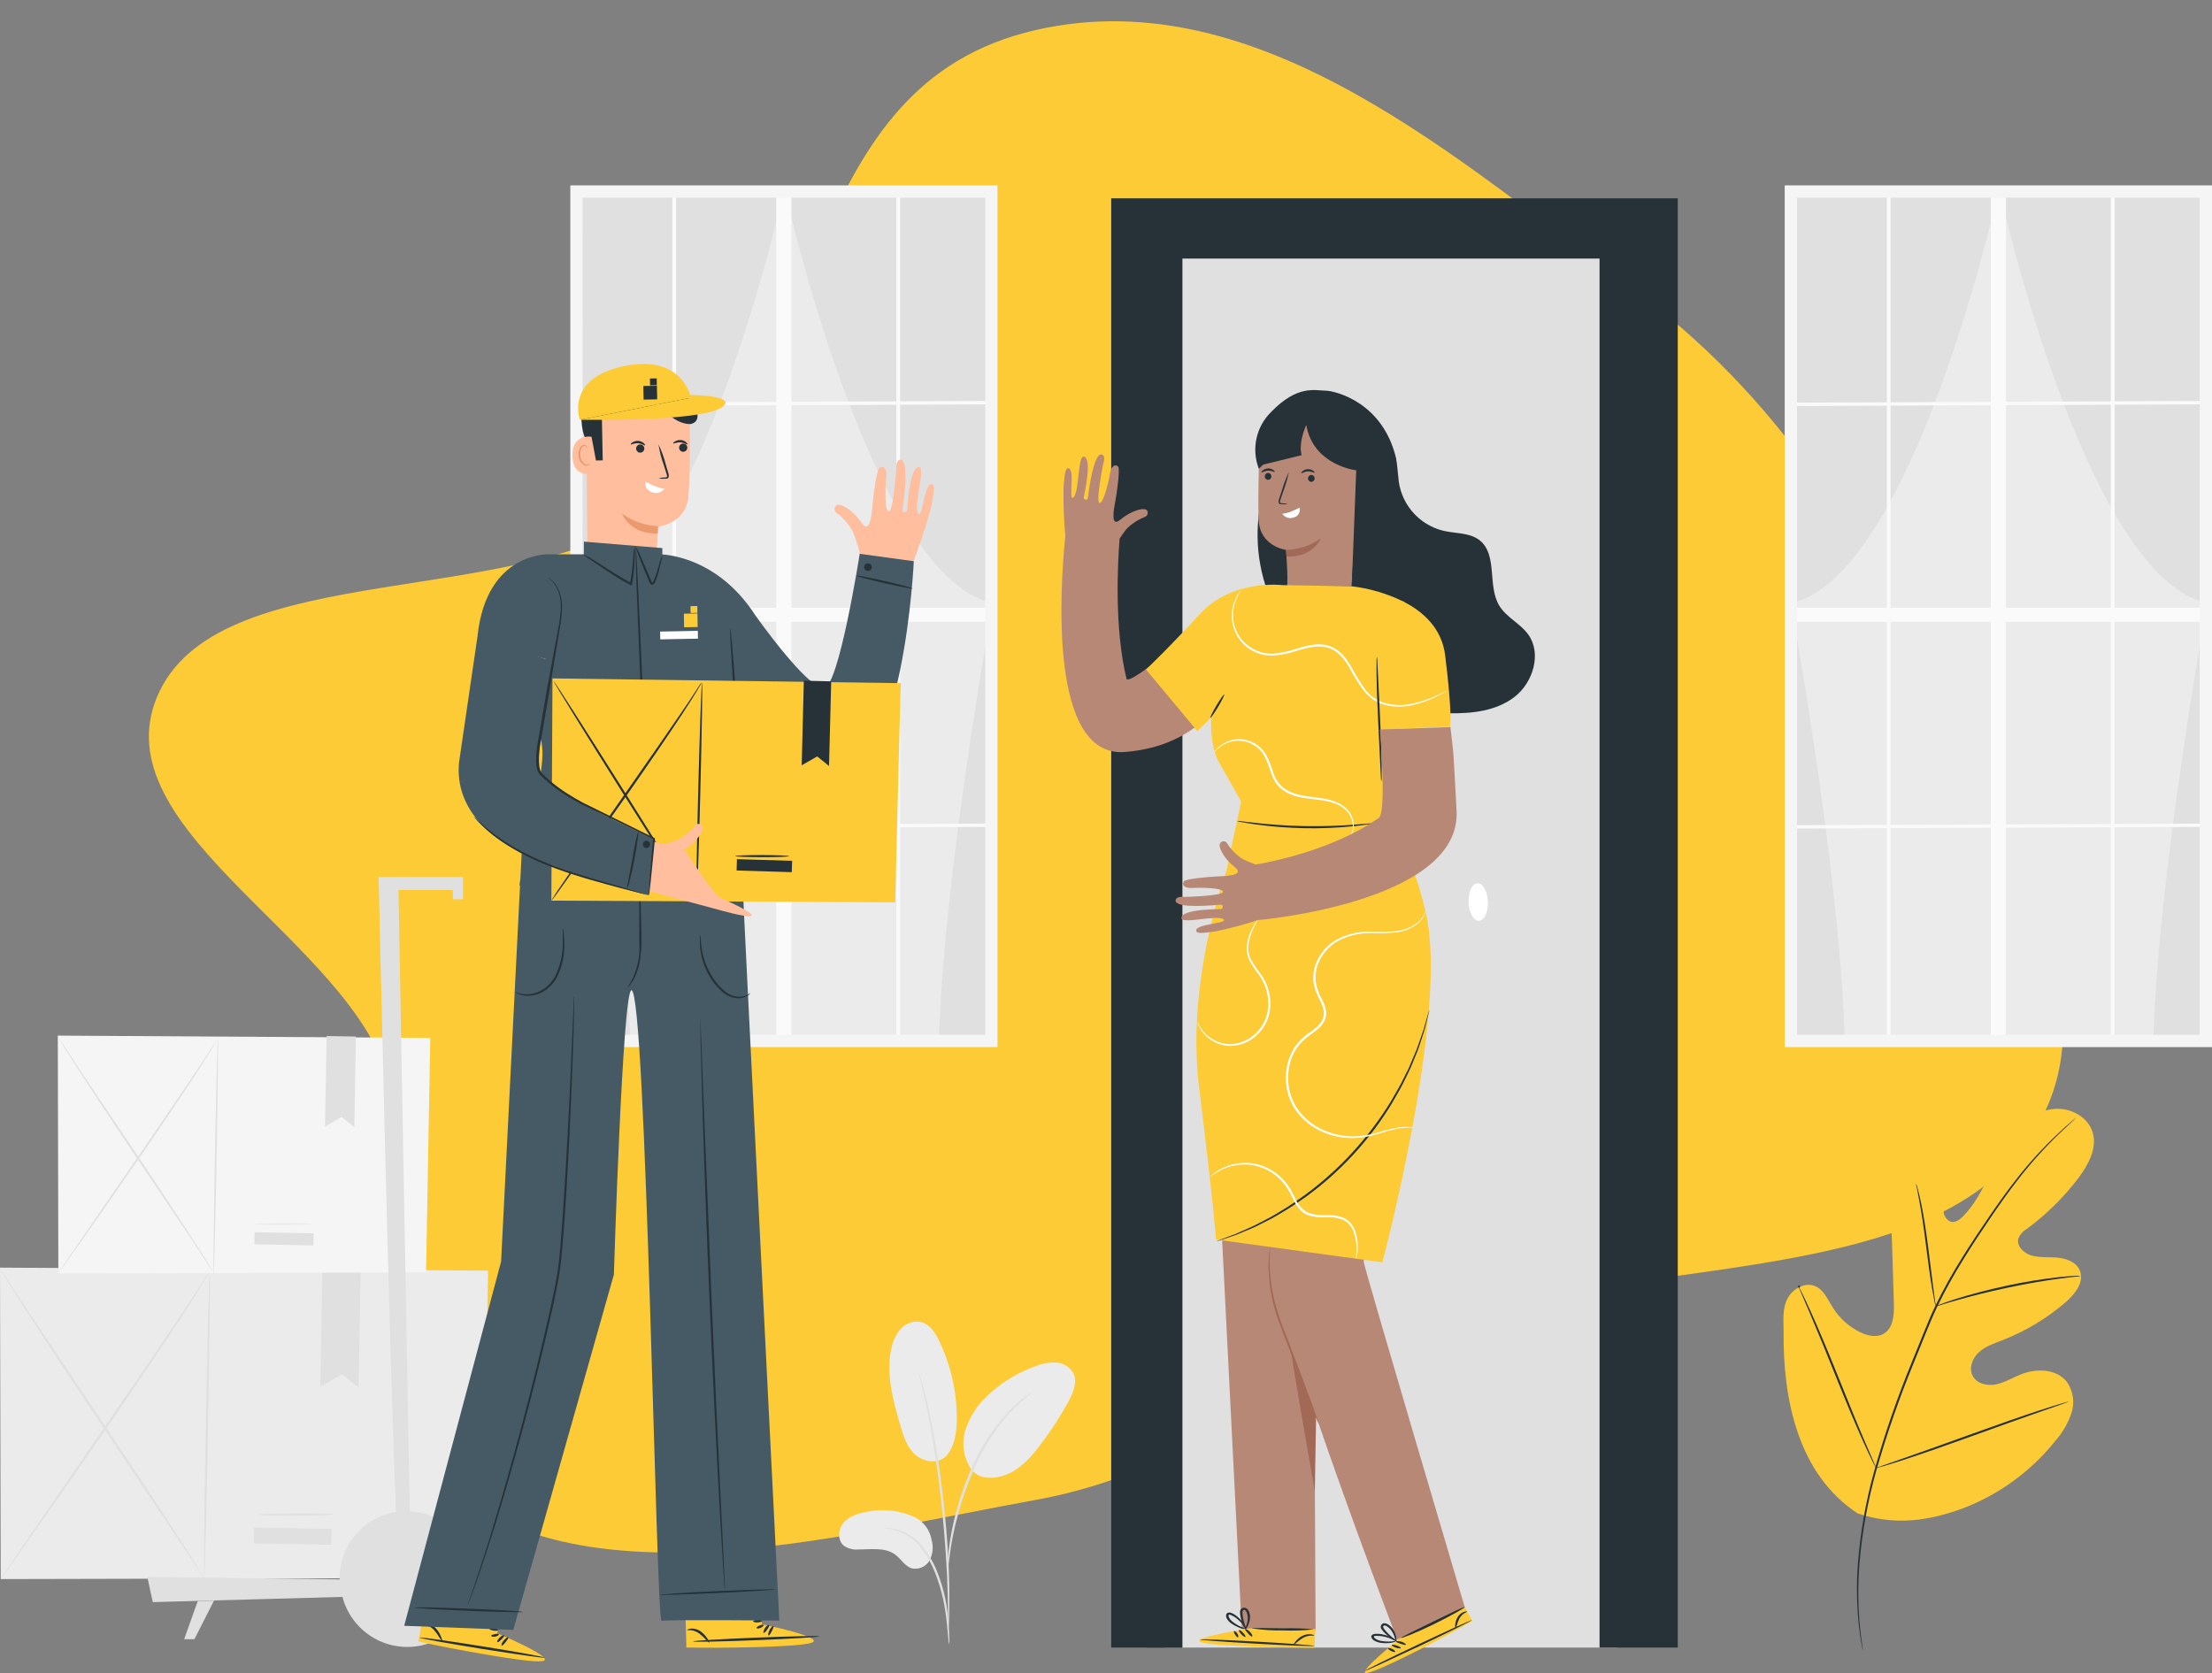 <svg xmlns="http://www.w3.org/2000/svg" viewBox="0 0 312 236">
    <rect x="0" y="0" width="312" height="236" fill="#808080" stroke="none"/>
    <g clip-path="url(#clip0)">
    <path fill-rule="evenodd" clip-rule="evenodd" d="M146.137 4.226C177.748 -2.976 206.274 23.158 229.992 40.526C251.017 55.922 262.978 75.831 272.499 96.76C282.192 118.066 300.281 142.538 285.25 161.993C269.962 181.783 230.296 177.103 202.881 186.874C182.644 194.086 167.895 207.639 146.137 211.573C119.351 216.416 86.213 225.465 65.535 211.707C44.536 197.736 61.85 170.746 54.195 150.402C47.009 131.301 13.476 116.078 22.544 97.44C31.7 78.62 73.623 86.035 92.399 71.874C117.647 52.833 111.996 12.005 146.137 4.226Z" fill="#fdcb35"/>
    <path d="M68.845 179.238L68.064 222.591L0.104 222.748L0 178.815L68.845 179.238Z" fill="#EBEBEB"/>
    <path d="M29.352 201.029C29.567 189.093 29.668 179.415 29.579 179.414C29.489 179.412 29.243 189.087 29.028 201.023C28.814 212.96 28.713 222.637 28.802 222.639C28.892 222.641 29.138 212.966 29.352 201.029Z" fill="#E0E0E0"/>
    <path d="M0.098 222.748C0.179 222.588 0.271 222.435 0.376 222.29L1.215 221.016L4.369 216.382L14.861 201.126C18.957 195.177 22.644 189.773 25.277 185.841C26.59 183.871 27.638 182.267 28.355 181.161L29.171 179.875C29.259 179.72 29.36 179.573 29.472 179.435C29.402 179.597 29.319 179.754 29.223 179.904L28.459 181.224C27.771 182.383 26.758 183.981 25.468 185.968C22.887 189.936 19.23 195.363 15.132 201.311C11.035 207.26 7.286 212.617 4.566 216.492L1.331 221.068L0.44 222.308C0.339 222.464 0.225 222.611 0.098 222.748Z" fill="#E0E0E0"/>
    <path d="M28.801 222.626C28.685 222.492 28.581 222.349 28.488 222.197L27.643 220.941L24.576 216.307L14.374 201.062C10.376 195.114 6.794 189.71 4.247 185.759C2.974 183.784 1.933 182.186 1.262 181.068L0.469 179.782C0.37 179.637 0.282 179.484 0.208 179.324C0.324 179.459 0.428 179.602 0.521 179.753L1.366 181.01L4.433 185.644L14.635 200.888C18.633 206.831 22.215 212.241 24.762 216.185C26.035 218.16 27.076 219.759 27.748 220.877L28.54 222.163C28.639 222.31 28.726 222.465 28.801 222.626Z" fill="#E0E0E0"/>
    <path d="M35.817 217.712L46.729 217.908L46.77 215.673L35.857 215.476L35.817 217.712Z" fill="#E0E0E0"/>
    <path d="M41.701 213.804C44.651 213.787 47.041 213.701 47.041 213.611C47.04 213.522 44.649 213.463 41.699 213.48C38.749 213.497 36.358 213.583 36.359 213.673C36.359 213.762 38.751 213.821 41.701 213.804Z" fill="#E0E0E0"/>
    <path d="M50.877 178.989L50.577 195.728L48.221 193.857L45.172 195.629L45.472 178.896L50.877 178.989Z" fill="#E0E0E0"/>
    <path d="M60.692 146.408L60.096 179.492L8.229 179.614L8.154 146.084L60.692 146.408Z" fill="#F5F5F5"/>
    <path d="M30.556 163.033C30.719 153.924 30.797 146.539 30.73 146.538C30.663 146.537 30.476 153.92 30.313 163.029C30.149 172.138 30.071 179.523 30.138 179.524C30.205 179.525 30.392 172.142 30.556 163.033Z" fill="#E0E0E0"/>
    <path d="M8.229 179.608C8.289 179.487 8.358 179.371 8.437 179.261L9.079 178.288L11.487 174.749L19.496 163.124C22.62 158.583 25.439 154.436 27.441 151.459C28.442 149.959 29.241 148.731 29.79 147.885L30.415 146.9C30.483 146.783 30.561 146.67 30.647 146.565C30.593 146.689 30.529 146.809 30.456 146.924L29.877 147.931C29.351 148.794 28.575 150.034 27.591 151.552C25.624 154.581 22.829 158.722 19.704 163.263C16.579 167.804 13.715 171.893 11.637 174.847L9.166 178.322L8.489 179.267C8.412 179.388 8.325 179.502 8.229 179.608Z" fill="#E0E0E0"/>
    <path d="M30.132 179.516C30.044 179.414 29.965 179.306 29.895 179.191L29.252 178.236L26.938 174.697L19.102 163.06C16.052 158.519 13.315 154.372 11.371 151.383C10.399 149.878 9.635 148.655 9.091 147.804L8.512 146.819C8.437 146.707 8.372 146.589 8.316 146.466C8.403 146.567 8.483 146.676 8.553 146.79L9.195 147.746L11.51 151.285L19.322 162.898C22.372 167.433 25.109 171.586 27.047 174.575C28.02 176.081 28.784 177.303 29.327 178.154L29.906 179.139C29.992 179.258 30.068 179.384 30.132 179.516Z" fill="#E0E0E0"/>
    <path d="M35.877 175.523L44.204 175.689L44.238 173.981L35.911 173.814L35.877 175.523Z" fill="#E0E0E0"/>
    <path d="M39.983 172.778C42.233 172.765 44.057 172.7 44.056 172.633C44.056 172.566 42.232 172.522 39.982 172.535C37.732 172.548 35.908 172.613 35.909 172.68C35.909 172.747 37.733 172.791 39.983 172.778Z" fill="#EBEBEB"/>
    <path d="M50.2 146.217L49.975 158.989L48.175 157.558L45.843 158.913L46.074 146.142L50.2 146.217Z" fill="#E0E0E0"/>
    <path d="M66.311 219.62C65.702 217.817 64.564 216.24 63.045 215.095C61.526 213.949 59.698 213.29 57.798 213.202L56.207 125.539H63.869V126.848H65.31V123.709H53.406C53.406 123.709 54.824 188.383 55.854 213.289C53.602 213.636 51.553 214.793 50.091 216.542C48.628 218.291 47.853 220.514 47.909 222.794L20.774 222.429L21.55 225.997L48.302 225.261C48.337 225.383 48.366 225.51 48.406 225.632C48.776 226.841 49.384 227.963 50.195 228.932C51.005 229.902 52.002 230.699 53.125 231.276C54.249 231.854 55.477 232.2 56.736 232.294C57.995 232.389 59.261 232.23 60.458 231.826C61.655 231.423 62.759 230.783 63.705 229.945C64.65 229.108 65.419 228.089 65.964 226.948C66.51 225.808 66.822 224.57 66.881 223.308C66.941 222.045 66.747 220.783 66.311 219.597V219.62Z" fill="#E0E0E0"/>
    <path d="M25.977 231.227H27.418L30.184 225.789L27.892 225.852L25.977 231.227Z" fill="#E0E0E0"/>
    <path d="M139.826 27.016H81.287V146.837H139.826V27.016Z" fill="#EBEBEB"/>
    <path d="M110.533 27.016C110.533 27.016 98.531 81.369 81.264 85.087C81.264 85.087 88.243 123.211 88.873 146.843H81.287V27.016H110.533Z" fill="#E0E0E0"/>
    <path d="M110.753 27.016C110.753 27.016 122.755 81.369 140.046 85.082C140.046 85.082 133.067 123.205 132.436 146.837H140.046V27.016H110.753Z" fill="#E0E0E0"/>
    <path d="M111.627 26.79H109.492V146.843H111.627V26.79Z" fill="#fafafa"/>
    <path d="M95.355 26.79H94.828V146.843H95.355V26.79Z" fill="#fafafa"/>
    <path d="M126.956 26.79H126.43V146.843H126.956V26.79Z" fill="#fafafa"/>
    <path d="M139.832 56.556V57.036L81.287 57.28V56.799L139.832 56.556Z" fill="#fafafa"/>
    <path d="M139.832 116.173V116.643L81.287 116.88V116.405L139.832 116.173Z" fill="#fafafa"/>
    <path d="M139.826 85.725H81.287V87.723H139.826V85.725Z" fill="#fafafa"/>
    <path d="M140.694 147.706H80.442V26.147H140.694V147.706ZM82.155 145.968H138.958V27.885H82.178L82.155 145.968Z" fill="#F5F5F5"/>
    <path d="M311.132 27.016H252.593V146.837H311.132V27.016Z" fill="#EBEBEB"/>
    <path d="M281.862 27.016C281.862 27.016 269.861 81.369 252.593 85.087C252.593 85.087 259.572 123.211 260.203 146.843H252.593V27.016H281.862Z" fill="#E0E0E0"/>
    <path d="M282.059 27.016C282.059 27.016 294.061 81.369 311.335 85.082C311.335 85.082 304.356 123.205 303.725 146.837H311.335V27.016H282.059Z" fill="#E0E0E0"/>
    <path d="M282.933 26.79H280.798V146.843H282.933V26.79Z" fill="#fafafa"/>
    <path d="M266.661 26.79H266.134V146.843H266.661V26.79Z" fill="#fafafa"/>
    <path d="M298.262 26.79H297.736V146.843H298.262V26.79Z" fill="#fafafa"/>
    <path d="M311.132 56.556V57.036L252.593 57.28V56.799L311.132 56.556Z" fill="#fafafa"/>
    <path d="M311.132 116.173V116.643L252.593 116.88V116.405L311.132 116.173Z" fill="#fafafa"/>
    <path d="M311.132 85.725H252.593V87.723H311.132V85.725Z" fill="#fafafa"/>
    <path d="M312 147.706H251.731V26.147H312V147.706ZM253.461 145.968H310.264V27.885H253.467L253.461 145.968Z" fill="#F5F5F5"/>
    <path d="M129.103 214.054C127.006 213.07 124.65 212.783 122.379 213.237C121.158 213.44 119.891 213.816 119.057 214.72C118.224 215.623 118.068 217.251 119.022 218.039C119.637 218.456 120.378 218.644 121.117 218.572C122.894 218.572 124.867 218.236 126.285 219.307C127.095 219.915 127.633 220.935 128.6 221.236C129.084 221.344 129.59 221.292 130.044 221.09C130.497 220.888 130.873 220.545 131.117 220.112C131.58 219.219 131.681 218.182 131.4 217.216C131.286 216.548 131.019 215.915 130.621 215.367C130.222 214.818 129.703 214.369 129.103 214.054Z" fill="#EBEBEB"/>
    <path d="M133.79 205.001C132.54 206.791 130.11 206.194 128.982 205.105C127.853 204.016 127.379 202.435 126.945 200.923C125.955 197.477 124.954 193.863 125.695 190.353C125.868 189.281 126.335 188.279 127.043 187.457C127.399 187.057 127.853 186.757 128.361 186.587C128.869 186.418 129.412 186.384 129.936 186.489C131.163 186.814 131.921 188.013 132.471 189.159C134.093 192.534 134.943 196.228 134.959 199.973C134.959 201.711 134.763 203.541 133.802 204.978" fill="#EBEBEB"/>
    <path d="M137.222 207.567C136.58 206.727 136.152 205.743 135.976 204.701C135.799 203.658 135.879 202.588 136.209 201.583C136.895 199.576 138.12 197.796 139.751 196.44C141.608 194.788 143.771 193.515 146.116 192.693C147.021 192.326 147.994 192.16 148.969 192.206C149.456 192.234 149.929 192.38 150.347 192.632C150.764 192.885 151.114 193.236 151.365 193.654C152.03 194.928 151.365 196.475 150.699 197.709C149.48 199.939 148.087 202.069 146.533 204.08C145.283 205.69 143.854 207.283 141.95 208.007C140.046 208.731 138.073 208.65 137.06 207.329" fill="#EBEBEB"/>
    <path d="M133.877 231.969C133.81 231.703 133.771 231.431 133.761 231.158L133.547 228.939C133.437 227.848 133.271 226.764 133.05 225.69C132.767 224.383 132.38 223.101 131.892 221.856C131.408 220.611 130.749 219.441 129.936 218.38C129.274 217.517 128.428 216.813 127.46 216.319C126.804 215.994 126.101 215.775 125.376 215.67C125.103 215.66 124.831 215.621 124.566 215.554C124.839 215.524 125.115 215.524 125.388 215.554C126.142 215.615 126.879 215.812 127.564 216.133C128.582 216.616 129.475 217.327 130.174 218.213C131.022 219.287 131.707 220.482 132.205 221.757C132.702 223.021 133.09 224.325 133.362 225.655C133.573 226.742 133.718 227.841 133.796 228.945C133.866 229.889 133.895 230.648 133.906 231.175C133.924 231.44 133.914 231.706 133.877 231.969Z" fill="#E0E0E0"/>
    <path d="M133.721 230.26C133.706 230.135 133.706 230.009 133.721 229.884C133.721 229.6 133.721 229.246 133.721 228.806C133.721 227.868 133.721 226.489 133.675 224.844C133.594 221.502 133.304 216.886 132.749 211.812C132.193 206.738 131.447 202.174 130.77 198.902C130.608 198.079 130.451 197.344 130.295 196.695C130.139 196.046 130.029 195.49 129.907 195.033L129.653 193.984C129.617 193.864 129.596 193.739 129.589 193.614C129.648 193.725 129.692 193.844 129.722 193.967L130.035 194.998C130.174 195.444 130.312 196 130.48 196.649C130.648 197.297 130.828 198.027 131.001 198.85C131.923 203.117 132.617 207.43 133.079 211.772C133.657 216.857 133.889 221.485 133.906 224.833C133.906 226.507 133.906 227.862 133.848 228.8L133.785 229.878C133.779 230.007 133.758 230.136 133.721 230.26Z" fill="#E0E0E0"/>
    <path d="M133.68 221.334C133.651 220.96 133.651 220.585 133.68 220.211C133.721 219.487 133.819 218.444 134.028 217.158C134.273 215.66 134.604 214.177 135.017 212.716C135.511 210.921 136.132 209.164 136.875 207.457C138.173 204.315 140.032 201.435 142.361 198.96C142.763 198.535 143.192 198.137 143.645 197.767C143.842 197.599 144.016 197.436 144.195 197.303L144.693 196.961C144.993 196.744 145.311 196.55 145.642 196.382C144.551 197.242 143.515 198.168 142.54 199.157C140.299 201.656 138.501 204.52 137.222 207.625C136.485 209.319 135.861 211.061 135.353 212.837C134.928 214.286 134.577 215.755 134.3 217.239C134.068 218.508 133.935 219.556 133.854 220.257C133.823 220.62 133.765 220.98 133.68 221.334Z" fill="#E0E0E0"/>
    <path d="M262.031 213.492C253.617 207.978 251.482 197.425 251.574 187.891C251.574 186.298 251.372 184.624 252.107 183.211C252.842 181.798 254.601 180.801 256.059 181.439C257.269 181.966 257.795 183.327 258.519 184.45C259.453 185.949 260.791 187.154 262.378 187.926C263.414 188.43 264.693 188.719 265.688 188.14C267.06 187.352 267.176 185.453 267.129 183.871C267.041 180.925 266.95 177.977 266.857 175.027C266.724 173.447 266.849 171.857 267.228 170.318C267.691 168.806 268.755 167.381 270.266 166.924C271.776 166.466 273.686 167.289 274.045 168.829C274.12 169.483 274.151 170.141 274.137 170.799C274.136 171.128 274.233 171.45 274.415 171.725C274.598 171.999 274.857 172.213 275.161 172.339C275.804 172.507 276.434 172.044 276.897 171.569C278.512 169.93 279.582 167.85 280.578 165.777C281.573 163.703 282.54 161.589 283.998 159.811C285.456 158.033 287.47 156.602 289.785 156.423C292.099 156.243 294.553 157.581 295.184 159.788C295.814 161.995 294.559 164.3 293.17 166.159C291.107 168.884 288.663 171.297 285.913 173.324C285.374 173.632 284.948 174.105 284.698 174.673C284.374 175.733 285.416 176.759 286.475 177.083C287.678 177.448 288.969 177.291 290.224 177.407C291.48 177.523 292.84 178.033 293.343 179.191C294.038 180.79 292.713 182.522 291.393 183.663C288.744 185.954 285.722 187.774 282.459 189.044C281.301 189.495 280.063 189.901 279.131 190.741C278.199 191.581 277.661 193.017 278.263 194.117C278.865 195.218 280.346 195.542 281.573 195.276C282.8 195.009 283.888 194.332 285.045 193.868C287.227 192.994 290.068 193.075 291.526 194.923C291.971 195.556 292.262 196.286 292.374 197.052C292.487 197.819 292.419 198.601 292.175 199.336C291.677 200.801 290.889 202.15 289.86 203.304C286.459 207.536 282.001 210.793 276.938 212.745C271.874 214.616 267.158 215.201 262.043 213.492" fill="#fdcb35"/>
    <path d="M292.817 157.685C292.772 157.742 292.721 157.794 292.666 157.842L292.203 158.27C291.793 158.647 291.191 159.203 290.427 159.938C288.278 162.008 286.288 164.237 284.472 166.605C283.315 168.099 282.117 169.791 280.867 171.627C279.617 173.463 278.298 175.438 276.984 177.564C275.598 179.777 274.335 182.064 273.2 184.416C272.621 185.638 272.094 186.918 271.562 188.221L269.959 192.183C267.893 197.197 266.112 202.323 264.624 207.538C263.429 211.801 262.643 216.169 262.274 220.581C262.037 223.557 262.06 226.547 262.344 229.519C262.454 230.567 262.558 231.384 262.645 231.934L262.737 232.559C262.744 232.631 262.744 232.703 262.737 232.774C262.714 232.706 262.697 232.636 262.685 232.565L262.569 231.94C262.459 231.395 262.344 230.579 262.216 229.524C261.888 226.547 261.833 223.546 262.054 220.558C262.4 216.128 263.176 211.742 264.369 207.462C265.845 202.232 267.623 197.092 269.693 192.067L271.296 188.105C271.828 186.808 272.349 185.516 272.945 184.288C274.088 181.928 275.361 179.632 276.759 177.413C278.078 175.287 279.409 173.312 280.67 171.476C281.932 169.64 283.141 167.955 284.31 166.466C286.145 164.102 288.166 161.889 290.352 159.846C291.121 159.122 291.741 158.577 292.163 158.218L292.649 157.807C292.701 157.762 292.758 157.721 292.817 157.685Z" fill="#263238"/>
    <path d="M273.032 184.271C272.949 184.054 272.891 183.829 272.858 183.599C272.766 183.165 272.65 182.527 272.517 181.746C272.251 180.176 271.938 177.998 271.649 175.594C271.359 173.191 271.018 171.019 270.729 169.461C270.59 168.679 270.463 168.047 270.376 167.613C270.309 167.398 270.267 167.177 270.248 166.953C270.346 167.164 270.42 167.385 270.468 167.613C270.59 168.041 270.746 168.667 270.914 169.443C271.255 171.001 271.608 173.173 271.921 175.583L272.702 181.746L272.951 183.611C273.001 183.827 273.028 184.049 273.032 184.271Z" fill="#263238"/>
    <path d="M293.523 179.979C293.255 180.043 292.982 180.082 292.707 180.095C292.18 180.153 291.416 180.234 290.479 180.367C288.598 180.61 286.012 181.045 283.182 181.641C280.352 182.238 277.812 182.898 275.989 183.42C275.075 183.674 274.34 183.9 273.836 184.057C273.577 184.153 273.31 184.224 273.038 184.271C273.282 184.139 273.537 184.031 273.802 183.947C274.299 183.761 275.023 183.501 275.931 183.217C277.742 182.638 280.283 181.954 283.124 181.346C285.546 180.825 287.993 180.427 290.456 180.153C291.399 180.048 292.192 179.996 292.701 179.973C292.975 179.949 293.25 179.951 293.523 179.979Z" fill="#263238"/>
    <path d="M264.618 207.08C264.559 207.006 264.51 206.924 264.473 206.837L264.103 206.113C263.785 205.482 263.351 204.549 262.824 203.396C261.777 201.08 260.422 197.859 258.987 194.274C257.552 190.689 256.227 187.451 255.232 185.128L254.045 182.377L253.727 181.63C253.692 181.623 253.66 181.604 253.638 181.575C253.616 181.546 253.606 181.51 253.609 181.474C253.612 181.438 253.629 181.405 253.656 181.38C253.682 181.356 253.717 181.343 253.753 181.343C253.789 181.343 253.824 181.356 253.851 181.38C253.877 181.405 253.894 181.438 253.897 181.474C253.901 181.51 253.89 181.546 253.868 181.575C253.847 181.604 253.815 181.623 253.779 181.63L254.15 182.354C254.468 182.985 254.902 183.912 255.428 185.07C256.482 187.387 257.83 190.607 259.271 194.193C260.712 197.778 262.025 201.016 263.027 203.339L264.219 206.09L264.537 206.837C264.574 206.914 264.601 206.996 264.618 207.08Z" fill="#263238"/>
    <path d="M291.764 197.72C291.681 197.771 291.591 197.81 291.497 197.836L290.71 198.12L287.817 199.128C285.363 199.979 281.99 201.195 278.263 202.539C274.536 203.883 271.145 205.07 268.669 205.875C267.43 206.275 266.429 206.594 265.729 206.796L264.925 207.022C264.831 207.056 264.734 207.078 264.635 207.086C264.718 207.035 264.808 206.996 264.901 206.97L265.688 206.686L268.582 205.678C271.035 204.827 274.409 203.611 278.142 202.267C281.874 200.923 285.259 199.736 287.73 198.936C288.969 198.537 289.97 198.218 290.67 198.015L291.474 197.784C291.567 197.75 291.665 197.728 291.764 197.72Z" fill="#263238"/>
    <path d="M70.159 230.399L71.102 224.503L60.559 222.765L59.031 231.546L59.679 231.696C62.572 232.351 74.412 234.621 76.461 234.332C78.77 234.007 70.159 230.399 70.159 230.399Z" fill="#fdcb35"/>
    <path d="M76.814 233.826C76.83 233.728 72.895 233.016 68.026 232.236C63.157 231.457 59.196 230.904 59.181 231.002C59.165 231.1 63.1 231.811 67.969 232.591C72.839 233.371 76.799 233.923 76.814 233.826Z" fill="#263238"/>
    <path d="M70.153 231.633C70.072 231.575 70.199 231.274 70.471 231.001C70.743 230.729 71.05 230.607 71.108 230.689C71.166 230.77 70.981 231.007 70.726 231.268C70.471 231.528 70.234 231.696 70.153 231.633Z" fill="#263238"/>
    <path d="M70.761 232.131C70.674 232.084 70.761 231.743 71.044 231.407C71.328 231.071 71.623 230.891 71.687 230.967C71.75 231.042 71.577 231.32 71.328 231.633C71.079 231.945 70.853 232.183 70.761 232.131Z" fill="#263238"/>
    <path d="M62.37 231.476C62.324 231.476 62.191 231.32 62.005 231.025C61.782 230.642 61.522 230.281 61.23 229.947C60.941 229.63 60.574 229.395 60.165 229.264C59.853 229.171 59.633 229.189 59.621 229.131C59.61 229.073 59.83 228.974 60.2 229.009C60.693 229.08 61.146 229.321 61.479 229.692C61.798 230.047 62.049 230.457 62.219 230.903C62.364 231.245 62.41 231.459 62.37 231.476Z" fill="#263238"/>
    <path d="M70.362 230.532C70.402 230.625 70.188 230.799 69.87 230.862C69.551 230.926 69.291 230.862 69.291 230.747C69.291 230.631 69.522 230.567 69.8 230.509C70.078 230.451 70.321 230.434 70.362 230.532Z" fill="#263238"/>
    <path d="M70.286 229.93C70.286 230.028 69.985 230.069 69.626 230.017C69.268 229.965 68.996 229.843 69.048 229.745C69.1 229.646 69.366 229.606 69.707 229.658C70.049 229.71 70.292 229.831 70.286 229.93Z" fill="#263238"/>
    <path d="M107.478 229.125L107.258 223.159L96.57 223.483L96.813 232.409H97.478C100.43 232.49 112.524 232.409 114.451 231.731C116.621 230.99 107.478 229.125 107.478 229.125Z" fill="#fdcb35"/>
    <path d="M106.669 231.367C111.6 231.169 115.595 230.929 115.591 230.829C115.587 230.73 111.586 230.81 106.654 231.007C101.723 231.205 97.729 231.445 97.733 231.544C97.737 231.644 101.737 231.564 106.669 231.367Z" fill="#263238"/>
    <path d="M107.709 230.335C107.622 230.295 107.709 229.976 107.9 229.658C108.091 229.339 108.392 229.159 108.479 229.229C108.566 229.298 108.415 229.565 108.219 229.86C108.022 230.156 107.802 230.382 107.709 230.335Z" fill="#263238"/>
    <path d="M108.404 230.706C108.311 230.677 108.346 230.318 108.543 229.942C108.739 229.565 109.006 229.328 109.087 229.362C109.168 229.397 109.046 229.733 108.867 230.086C108.687 230.44 108.502 230.741 108.404 230.706Z" fill="#263238"/>
    <path d="M100.042 231.702C100.001 231.731 99.834 231.581 99.596 231.326C99.301 230.995 98.976 230.692 98.624 230.422C98.284 230.171 97.886 230.011 97.467 229.959C97.143 229.93 96.929 229.959 96.888 229.959C96.847 229.959 97.062 229.762 97.467 229.727C97.965 229.7 98.457 229.85 98.856 230.15C99.237 230.436 99.562 230.789 99.816 231.193C99.99 231.465 100.082 231.673 100.042 231.702Z" fill="#263238"/>
    <path d="M107.698 229.217C107.756 229.299 107.576 229.513 107.275 229.634C106.974 229.756 106.697 229.727 106.697 229.634C106.697 229.542 106.888 229.409 107.154 229.299C107.42 229.189 107.64 229.131 107.698 229.217Z" fill="#263238"/>
    <path d="M107.513 228.644C107.513 228.742 107.246 228.841 106.882 228.858C106.517 228.876 106.234 228.812 106.234 228.708C106.234 228.603 106.517 228.511 106.864 228.493C107.212 228.476 107.495 228.546 107.513 228.644Z" fill="#263238"/>
    <path d="M121.968 80.61L121.389 78.67C121.182 77.547 120.866 76.447 120.446 75.386C120.244 74.851 119.955 74.354 119.59 73.914C119.158 73.35 118.652 72.848 118.085 72.42C117.506 72.084 117.651 71.262 118.235 71.204C118.82 71.146 120.371 72.049 121.563 73.781C122.755 75.513 122.981 72.252 123.079 71.065C123.177 69.877 123.658 66.222 124.057 65.974C124.636 65.609 125.133 66.165 125.006 67.352C124.879 68.539 124.734 72.113 125.365 72.154C125.996 72.194 126.424 66.141 126.424 66.141C126.424 66.141 126.308 64.827 127.031 64.85C128.339 64.89 127.402 71.279 127.298 71.881C127.222 72.304 127.876 72.368 127.957 71.916C128.038 71.464 128.258 65.863 129.589 65.892C130.613 65.892 128.866 71.157 129.456 72.356C130.046 73.555 130.376 68.238 131.348 68.302C131.713 68.302 131.979 68.394 131.348 71.412C130.718 74.43 127.604 82.556 127.604 82.556L121.922 80.523" fill="#FFBE9D"/>
    <path d="M82.873 79.011L92.49 79.724C92.617 78.612 92.803 74.285 92.803 74.285C92.803 74.285 96.819 73.909 97.114 69.935C97.409 65.962 97.282 56.776 97.282 56.776C95.08 55.663 92.622 55.16 90.161 55.316C87.7 55.473 85.326 56.285 83.283 57.668L82.664 58.085L82.873 79.011Z" fill="#FFBE9D"/>
    <path d="M96.767 63.565C96.996 63.342 97 62.975 96.777 62.746C96.554 62.517 96.188 62.512 95.959 62.735C95.73 62.959 95.725 63.325 95.948 63.554C96.172 63.783 96.538 63.788 96.767 63.565Z" fill="#263238"/>
    <path d="M96.969 62.695C96.9 62.759 96.529 62.434 95.985 62.4C95.441 62.365 95.025 62.62 94.967 62.55C94.909 62.481 95.007 62.394 95.192 62.278C95.437 62.124 95.725 62.051 96.013 62.072C96.302 62.093 96.576 62.206 96.796 62.394C96.946 62.55 96.998 62.695 96.969 62.695Z" fill="#263238"/>
    <path d="M90.775 63.608C90.959 63.347 90.897 62.985 90.635 62.801C90.374 62.617 90.013 62.68 89.829 62.942C89.645 63.203 89.708 63.565 89.969 63.749C90.231 63.933 90.592 63.87 90.775 63.608Z" fill="#263238"/>
    <path d="M90.986 62.823C90.922 62.886 90.546 62.562 90.002 62.527C89.458 62.492 89.041 62.747 88.983 62.678C88.925 62.608 89.024 62.521 89.209 62.4C89.454 62.245 89.741 62.173 90.029 62.194C90.318 62.215 90.592 62.328 90.812 62.516C90.968 62.666 91.02 62.794 90.986 62.823Z" fill="#263238"/>
    <path d="M92.907 67.479C93.197 67.388 93.5 67.345 93.804 67.352C93.948 67.352 94.064 67.323 94.082 67.242C94.096 67.097 94.07 66.95 94.006 66.819L93.642 65.661C93.291 64.694 93.035 63.695 92.878 62.678C93.32 63.607 93.671 64.577 93.925 65.574L94.267 66.732C94.343 66.916 94.357 67.119 94.307 67.311C94.283 67.364 94.247 67.41 94.202 67.447C94.156 67.483 94.103 67.508 94.047 67.52C93.966 67.531 93.884 67.531 93.804 67.52C93.504 67.556 93.201 67.542 92.907 67.479Z" fill="#263238"/>
    <path d="M91.09 67.978C90.511 67.601 92.612 68.91 93.728 68.927C93.525 69.204 93.234 69.403 92.903 69.492C92.572 69.582 92.22 69.556 91.906 69.42C90.743 68.904 91.09 67.978 91.09 67.978Z" fill="white"/>
    <path d="M92.814 74.227C90.976 74.148 89.203 73.523 87.722 72.432C87.722 72.432 88.769 75.374 92.762 75.258L92.814 74.227Z" fill="#EB996E"/>
    <path d="M82.757 62.116L83.243 64.971L85.014 64.937L84.898 58.994C84.898 58.994 91.923 59.533 92.727 56.724C92.727 56.724 94.793 59.834 97.357 59.822C97.357 59.822 99.608 59.591 97.467 56.463C94.168 51.644 82.421 55.513 82.421 55.513C82.124 56.393 81.98 57.318 81.993 58.247C81.947 61.322 82.757 62.116 82.757 62.116Z" fill="#263238"/>
    <path d="M81.79 59.22L97.444 56.11C97.444 56.11 96.327 49.848 87.884 51.667C79.667 53.463 81.79 59.22 81.79 59.22Z" fill="#fdcb35"/>
    <path d="M81.79 59.22C82.01 59.179 100.921 59.625 102.27 57.002C102.912 55.751 97.322 55.716 97.322 55.716L97.449 56.11L81.79 59.22Z" fill="#fdcb35"/>
    <path opacity="0.2" d="M81.79 59.22C82.01 59.179 100.921 59.625 102.27 57.002C102.912 55.751 97.322 55.716 97.322 55.716L97.449 56.11L81.79 59.22Z" fill=""/>
    <path d="M83.434 61.612C83.347 61.577 80.483 61.207 80.754 64.595C81.026 67.983 84.354 66.587 84.348 66.489C84.342 66.391 83.434 61.612 83.434 61.612Z" fill="#FFBE9D"/>
    <path d="M83.22 65.377C83.22 65.377 83.162 65.423 83.069 65.475C82.934 65.549 82.776 65.565 82.629 65.522C82.4 65.4 82.206 65.22 82.069 64.999C81.931 64.778 81.855 64.525 81.848 64.265C81.817 63.975 81.85 63.682 81.947 63.408C81.97 63.3 82.019 63.199 82.089 63.114C82.16 63.03 82.25 62.963 82.352 62.921C82.418 62.898 82.49 62.899 82.555 62.923C82.62 62.947 82.675 62.994 82.71 63.054C82.763 63.147 82.745 63.216 82.768 63.216C82.791 63.216 82.838 63.153 82.797 63.014C82.772 62.931 82.719 62.859 82.647 62.811C82.547 62.748 82.426 62.727 82.311 62.753C82.173 62.791 82.047 62.864 81.945 62.966C81.844 63.068 81.77 63.194 81.733 63.332C81.612 63.638 81.568 63.968 81.605 64.294C81.612 64.597 81.709 64.892 81.883 65.14C82.057 65.389 82.3 65.58 82.583 65.69C82.676 65.709 82.772 65.707 82.864 65.683C82.957 65.66 83.042 65.617 83.115 65.556C83.22 65.464 83.231 65.383 83.22 65.377Z" fill="#EB996E"/>
    <path d="M92.657 54.415L90.742 54.452L90.779 56.369L92.694 56.332L92.657 54.415Z" fill="#263238"/>
    <path d="M92.632 53.375L91.672 53.394L91.69 54.355L92.651 54.337L92.632 53.375Z" fill="#263238"/>
    <path d="M121.262 78.119C121.262 78.119 118.311 96.955 116.222 97.054C113.843 97.164 106.529 86.784 106.529 86.784C101.847 79.556 95.673 78.386 93.422 78.206V77.314L82.357 76.405C82.357 76.405 82.357 77.361 82.357 78.189H77.462C77.462 78.189 68.683 77.789 67.37 89.588L73.677 94.581L76.264 104.213C77.051 107.155 75.853 110.908 74.528 117.5L73.735 117.314L73.4 123.958C73.353 124.271 73.307 124.583 73.266 124.908H73.353L70.68 177.957L57.011 229.339L72.398 229.918L86.588 179.788C86.588 179.788 87.814 139.707 89.064 139.683C91.165 139.643 92.536 228.847 93.312 228.644C94.087 228.441 109.92 228.603 109.92 228.603C109.92 228.603 104.694 124.67 104.746 124.67L103.392 104.977L102.877 99.29C105.881 103.518 111.558 110.121 117.622 110.005C127.5 109.814 128.889 79.162 128.889 79.162L121.262 78.119Z" fill="#455a64"/>
    <path d="M88.503 139.284C89.747 137.427 90.334 135.206 90.17 132.976C90.17 131.175 90.17 129.542 90.17 128.25C90.144 127.594 90.169 126.938 90.245 126.286C90.342 126.934 90.388 127.589 90.384 128.244C90.418 129.455 90.499 131.14 90.482 132.982C90.473 133.857 90.395 134.731 90.251 135.594C90.128 136.304 89.92 136.996 89.631 137.656C89.434 138.099 89.186 138.517 88.891 138.901C88.648 139.151 88.543 139.301 88.503 139.284Z" fill="#263238"/>
    <path d="M79.424 130.868C79.477 131.045 79.504 131.228 79.505 131.412C79.534 131.766 79.568 132.275 79.586 132.907C79.676 134.575 79.344 136.238 78.619 137.743C78.192 138.572 77.558 139.276 76.779 139.788C76.134 140.196 75.394 140.429 74.632 140.465C74.122 140.491 73.612 140.404 73.139 140.211C72.962 140.149 72.8 140.051 72.665 139.921C73.282 140.176 73.948 140.289 74.615 140.251C75.331 140.188 76.021 139.949 76.623 139.556C77.355 139.058 77.951 138.385 78.359 137.598C79.057 136.132 79.405 134.525 79.377 132.901C79.357 132.223 79.372 131.544 79.424 130.868Z" fill="#263238"/>
    <path d="M105.84 140.095C105.84 140.095 105.748 140.263 105.458 140.454C105.043 140.708 104.562 140.833 104.075 140.813C103.353 140.779 102.659 140.52 102.09 140.072C101.409 139.536 100.822 138.89 100.354 138.16C99.483 136.852 98.935 135.355 98.757 133.793C98.706 133.324 98.692 132.851 98.717 132.38C98.714 132.205 98.74 132.031 98.792 131.864C98.844 131.864 98.792 132.6 98.966 133.764C99.2 135.275 99.758 136.718 100.603 137.992C101.053 138.695 101.612 139.323 102.258 139.851C102.779 140.279 103.416 140.54 104.087 140.599C104.539 140.633 104.992 140.547 105.4 140.35C105.69 140.205 105.823 140.072 105.84 140.095Z" fill="#263238"/>
    <path d="M73.745 227.382C73.748 227.298 70.341 227.094 66.135 226.926C61.93 226.758 58.517 226.689 58.514 226.772C58.511 226.855 61.918 227.059 66.124 227.227C70.329 227.396 73.742 227.465 73.745 227.382Z" fill="#263238"/>
    <path d="M109.376 224.19C109.166 224.245 108.95 224.274 108.734 224.277L106.998 224.404C105.516 224.497 103.468 224.613 101.211 224.717C98.954 224.821 96.9 224.896 95.424 224.937L93.688 224.972C93.475 224.998 93.259 224.998 93.046 224.972C93.255 224.917 93.471 224.888 93.688 224.885L95.424 224.757C96.905 224.659 98.948 224.549 101.211 224.445C103.473 224.34 105.516 224.265 106.998 224.225L108.734 224.19C108.947 224.164 109.163 224.164 109.376 224.19Z" fill="#263238"/>
    <path d="M80.986 140.512C80.993 140.587 80.993 140.663 80.986 140.738C80.986 140.9 80.986 141.126 80.986 141.404L80.94 143.964C80.893 146.188 80.789 149.403 80.627 153.37C80.465 157.338 80.245 162.058 79.933 167.312C79.776 169.936 79.603 172.687 79.354 175.536C79.233 176.961 79.117 178.433 78.868 179.881C78.619 181.329 78.289 182.806 77.994 184.294C75.356 196.139 72.387 206.721 70.078 214.326C68.921 218.131 67.879 221.172 67.15 223.269L66.264 225.673L66.027 226.292C66.003 226.365 65.972 226.434 65.935 226.501C65.949 226.426 65.971 226.352 65.998 226.281L66.207 225.65L67.04 223.228C67.734 221.12 68.776 218.068 69.875 214.262C72.138 206.652 75.084 196.064 77.705 184.23C78.023 182.748 78.336 181.288 78.579 179.834C78.822 178.38 78.938 176.938 79.065 175.513C79.302 172.669 79.481 169.918 79.644 167.294C79.968 162.053 80.222 157.326 80.401 153.359L80.807 143.958L80.911 141.404L80.945 140.738C80.952 140.661 80.966 140.586 80.986 140.512Z" fill="#263238"/>
    <path d="M102.223 224.578C102.217 224.509 102.217 224.439 102.223 224.369L102.177 223.756L102.015 221.392L101.5 212.704C101.089 205.366 100.574 195.224 100.1 184.016C99.625 172.808 99.272 162.655 99.052 155.305C98.954 151.644 98.867 148.673 98.815 146.617C98.815 145.603 98.78 144.809 98.769 144.248C98.769 143.987 98.769 143.784 98.769 143.634C98.762 143.564 98.762 143.495 98.769 143.425C98.776 143.495 98.776 143.564 98.769 143.634L98.803 144.248L98.908 146.611L99.243 155.299L100.401 184.004C100.875 195.212 101.355 205.354 101.714 212.698L102.131 221.387L102.235 223.75V224.364C102.238 224.435 102.234 224.507 102.223 224.578Z" fill="#263238"/>
    <path d="M89.516 76.99C89.56 77.508 89.56 78.03 89.516 78.548C89.503 79.848 89.377 81.145 89.14 82.423L89.099 82.614L88.925 82.521C88.555 82.33 88.179 82.122 87.797 81.902C86.188 80.963 84.823 79.984 83.816 79.313C83.258 78.969 82.719 78.596 82.201 78.195C82.81 78.448 83.392 78.763 83.937 79.133C84.979 79.764 86.362 80.714 87.953 81.641C88.329 81.861 88.706 82.064 89.064 82.261L88.85 82.359C89.091 81.097 89.25 79.82 89.325 78.537C89.343 78.016 89.406 77.499 89.516 76.99Z" fill="#263238"/>
    <path d="M93.451 78.282C93.379 78.769 93.273 79.251 93.132 79.724C93.028 80.164 92.912 80.697 92.722 81.282C92.622 81.588 92.504 81.888 92.369 82.18C92.325 82.283 92.253 82.372 92.16 82.434C92.096 82.476 92.02 82.495 91.944 82.486C91.868 82.478 91.797 82.443 91.744 82.388C91.632 82.232 91.544 82.06 91.483 81.879C90.945 80.593 90.471 79.423 90.146 78.571C89.951 78.122 89.802 77.654 89.701 77.175C89.969 77.591 90.194 78.034 90.372 78.496C90.748 79.324 91.252 80.483 91.79 81.769C91.84 81.911 91.904 82.049 91.981 82.18C91.981 82.18 91.981 82.18 92.027 82.18C92.07 82.146 92.104 82.102 92.126 82.052C92.26 81.773 92.38 81.487 92.484 81.195C92.681 80.616 92.82 80.112 92.953 79.672C93.057 79.188 93.224 78.721 93.451 78.282Z" fill="#263238"/>
    <path d="M91.373 117.859C91.345 117.724 91.329 117.586 91.327 117.448L91.252 116.26L91.02 111.887L90.372 97.448L89.793 83.002L89.66 78.623V77.43C89.647 77.291 89.647 77.152 89.66 77.013C89.689 77.148 89.705 77.286 89.707 77.424L89.782 78.612L90.013 82.985L90.673 97.448L91.252 111.893L91.385 116.272V117.465C91.393 117.596 91.389 117.728 91.373 117.859Z" fill="#263238"/>
    <path d="M98.426 88.988L93.109 89.091L93.13 90.191L98.447 90.088L98.426 88.988Z" fill="white"/>
    <path d="M104.268 106.724C104.351 106.718 104.136 102.676 103.788 97.695C103.439 92.715 103.09 88.682 103.006 88.688C102.923 88.694 103.138 92.736 103.487 97.717C103.835 102.697 104.185 106.73 104.268 106.724Z" fill="#263238"/>
    <path d="M128.704 83.014C128.723 82.933 126.967 82.462 124.784 81.962C122.6 81.461 120.814 81.121 120.796 81.203C120.777 81.284 122.533 81.755 124.716 82.255C126.9 82.755 128.686 83.095 128.704 83.014Z" fill="#263238"/>
    <path d="M122.44 80.549C122.74 80.543 122.979 80.294 122.973 79.994C122.967 79.693 122.719 79.454 122.418 79.46C122.118 79.466 121.879 79.714 121.885 80.015C121.891 80.315 122.139 80.554 122.44 80.549Z" fill="#263238"/>
    <path d="M98.37 86.532L96.455 86.569L96.492 88.486L98.407 88.449L98.37 86.532Z" fill="#fdcb35"/>
    <path d="M98.351 85.486L97.39 85.504L97.409 86.466L98.369 86.447L98.351 85.486Z" fill="#fdcb35"/>
    <path d="M127.043 96.365L126.262 127.288L77.769 127.045L77.925 95.698L127.043 96.365Z" fill="#fdcb35"/>
    <path d="M98.78 111.69C98.996 103.174 99.103 96.269 99.02 96.267C98.937 96.265 98.695 103.167 98.48 111.683C98.264 120.199 98.157 127.104 98.24 127.106C98.323 127.108 98.565 120.206 98.78 111.69Z" fill="#263238"/>
    <path d="M77.769 127.039C77.82 126.923 77.885 126.812 77.96 126.709L78.538 125.8L80.801 122.504L88.358 111.685C91.315 107.462 93.977 103.628 95.881 100.842C96.83 99.446 97.617 98.311 98.109 97.523L98.688 96.614C98.765 96.495 98.857 96.386 98.96 96.289C98.914 96.407 98.856 96.52 98.786 96.625L98.236 97.563C97.745 98.368 97.015 99.527 96.084 100.94C94.226 103.761 91.593 107.613 88.636 111.841C85.679 116.069 82.977 119.863 81.009 122.608L78.694 125.852L78.046 126.727C77.966 126.841 77.873 126.946 77.769 127.039Z" fill="#263238"/>
    <path d="M97.765 127.357C97.835 127.313 93.485 120.272 88.049 111.632C82.613 102.992 78.149 96.023 78.079 96.067C78.008 96.112 82.358 103.152 87.794 111.792C93.231 120.433 97.694 127.401 97.765 127.357Z" fill="#263238"/>
    <path d="M103.895 122.795L111.679 123.029L111.727 121.43L103.943 121.196L103.895 122.795Z" fill="#263238"/>
    <path d="M111.317 120.773C111.317 120.69 109.613 120.619 107.51 120.616C105.407 120.613 103.702 120.678 103.702 120.761C103.702 120.844 105.406 120.914 107.509 120.917C109.612 120.921 111.317 120.856 111.317 120.773Z" fill="#263238"/>
    <path d="M117.24 96.115L116.933 108.053L115.267 106.703L113.079 107.954L113.38 96.017L117.24 96.115Z" fill="#263238"/>
    <path d="M76.97 92.959C76.97 92.959 74.615 109.374 75.732 110.335C81.889 115.519 90.447 118.235 93.509 119.093C93.954 118.988 94.481 118.844 95.077 118.652C95.597 118.486 96.084 118.231 96.518 117.899C97.073 117.511 97.571 117.047 97.999 116.521C98.065 116.412 98.163 116.326 98.279 116.274C98.395 116.222 98.524 116.206 98.649 116.229C98.774 116.251 98.89 116.311 98.98 116.401C99.071 116.49 99.132 116.605 99.156 116.729C99.156 117.309 98.277 118.757 96.576 119.822C96.576 119.822 100.499 126.142 101.749 126.709C102.999 127.277 106.575 128.893 105.973 129.2C105.372 129.507 101.008 128.238 101.008 128.238L92.178 125.875C92.178 125.875 62.966 121.294 64.91 107.879C66.102 99.66 67.404 92.24 67.873 90.376L76.97 92.959Z" fill="#FFBE9D"/>
    <path d="M67.376 89.594L64.754 107.503C64.175 113.017 67.838 117.396 72.803 119.863C80.361 123.61 91.582 126.286 91.489 126.269C91.396 126.252 92.247 118.299 92.247 118.299C92.247 118.299 76.519 111.476 76.044 108.551C75.57 105.626 78.046 93.37 78.046 93.37L67.376 89.594Z" fill="#455a64"/>
    <path d="M91.489 126.263C91.482 126.215 91.482 126.166 91.489 126.118V125.707L91.611 124.114L92.12 118.259L92.178 118.363L84.267 114.528L81.952 113.411C81.183 113.005 80.413 112.553 79.638 112.061C78.861 111.56 78.115 111.013 77.404 110.422C77.045 110.121 76.692 109.802 76.351 109.466C76.162 109.305 76.006 109.108 75.894 108.887C75.837 108.773 75.794 108.652 75.766 108.528C75.729 108.409 75.702 108.287 75.685 108.163C75.431 106.205 75.951 104.358 76.224 102.597L77.103 97.488L78.706 88.829C78.941 87.735 79.075 86.623 79.105 85.504C79.115 84.662 78.941 83.828 78.596 83.06C78.374 82.577 78.06 82.142 77.67 81.78C77.398 81.537 77.23 81.438 77.242 81.427C77.411 81.509 77.568 81.612 77.711 81.734C78.126 82.085 78.463 82.519 78.7 83.008C79.076 83.785 79.274 84.636 79.279 85.499C79.266 86.629 79.146 87.756 78.92 88.864L77.473 97.552L76.605 102.666L76.374 104.01C76.281 104.456 76.206 104.908 76.142 105.36C75.994 106.275 75.971 107.206 76.073 108.128C76.087 108.242 76.11 108.354 76.142 108.464C76.166 108.573 76.203 108.678 76.252 108.777C76.348 108.975 76.484 109.15 76.652 109.292C76.987 109.623 77.329 109.935 77.682 110.231C78.382 110.815 79.116 111.357 79.881 111.853C80.633 112.339 81.397 112.785 82.155 113.196L84.435 114.32L92.311 118.212L92.38 118.247V118.299L91.802 124.143L91.622 125.73L91.57 126.142C91.549 126.186 91.522 126.227 91.489 126.263Z" fill="#263238"/>
    <path d="M90.031 117.175C90.051 117.585 90.02 117.996 89.938 118.398C89.84 119.145 89.683 120.176 89.475 121.294C89.267 122.411 89.03 123.448 88.833 124.19C88.755 124.591 88.625 124.981 88.445 125.348C88.364 125.348 88.763 123.506 89.18 121.247C89.38 119.874 89.664 118.514 90.031 117.175Z" fill="#263238"/>
    <path d="M91.489 126.263C91.395 126.261 91.301 126.245 91.211 126.217L90.436 126.032L87.589 125.29C85.193 124.641 81.866 123.796 78.295 122.481C76.617 121.87 74.983 121.142 73.405 120.303C72.117 119.614 70.886 118.822 69.725 117.934C68.944 117.336 68.207 116.682 67.52 115.976C67.277 115.727 67.098 115.525 66.982 115.397C66.915 115.331 66.859 115.254 66.814 115.171C67.091 115.403 67.355 115.649 67.607 115.907C68.32 116.574 69.072 117.199 69.858 117.778C71.025 118.641 72.256 119.415 73.538 120.095C75.112 120.914 76.738 121.63 78.405 122.238C81.952 123.541 85.268 124.421 87.664 125.134L90.482 125.968L91.246 126.211C91.329 126.218 91.41 126.236 91.489 126.263Z" fill="#263238"/>
    <path d="M91.196 119.614C91.477 119.609 91.701 119.376 91.695 119.095C91.69 118.813 91.457 118.589 91.176 118.595C90.895 118.6 90.671 118.833 90.677 119.114C90.682 119.396 90.915 119.62 91.196 119.614Z" fill="#263238"/>
    <path d="M228.051 34.963H164.188V232.409H228.051V34.963Z" fill="#E0E0E0"/>
    <path d="M208.609 129.891C209.363 129.86 209.925 128.648 209.865 127.185C209.805 125.721 209.146 124.559 208.392 124.59C207.639 124.621 207.076 125.832 207.136 127.296C207.196 128.76 207.855 129.922 208.609 129.891Z" fill="white"/>
    <path d="M156.735 27.977V34.441V36.474V232.409H166.758V36.474H225.615V232.409H236.645V36.474V34.441V27.977H156.735Z" fill="#263238"/>
    <path d="M166.758 36.474H161.746V232.409H166.758V36.474Z" fill="#263238"/>
    <path opacity="0.5" d="M166.758 36.474H161.746V232.409H166.758V36.474Z" fill=""/>
    <path d="M197.225 67.213C197.321 68.995 197.985 70.7 199.121 72.076C200.256 73.452 201.802 74.427 203.533 74.859C205.321 75.299 207.381 75.09 208.799 76.295C211.229 78.357 209.805 82.637 211.449 85.4C212.456 87.103 214.458 87.937 215.592 89.553C217.479 92.241 216.211 96.295 213.642 98.293C211.073 100.292 207.647 100.674 204.424 100.61C197.335 100.425 190.078 98.172 184.951 93.144C182.544 90.781 174.743 81.803 178.285 68.852" fill="#263238"/>
    <path d="M171.624 86.257C171.624 86.257 159.223 97.054 158.893 95.739C157.157 88.592 157.643 79.475 157.921 75.982C158.118 75.681 158.338 75.351 158.604 74.986C158.912 74.566 159.287 74.199 159.715 73.903C160.231 73.513 160.798 73.196 161.399 72.959C161.978 72.797 162.065 72.032 161.567 71.853C161.069 71.673 159.484 72.078 158.014 73.312C156.544 74.546 157.14 71.621 157.343 70.549C157.545 69.478 158.002 66.147 157.719 65.835C157.308 65.377 156.723 65.742 156.561 66.813C156.399 67.885 155.641 71.07 155.08 70.949C154.519 70.827 155.612 65.4 155.612 65.4C155.612 65.4 156.035 64.271 155.392 64.114C154.235 63.83 153.5 69.675 153.448 70.237C153.408 70.625 152.794 70.52 152.869 70.103C152.945 69.686 154.079 64.711 152.904 64.41C152.001 64.178 152.256 69.217 151.446 70.126C150.636 71.036 151.643 66.281 150.769 66.072C150.445 66.002 150.19 65.997 150.011 68.806C149.97 71.068 150.053 73.33 150.26 75.583C149.49 83.292 147.98 106.889 158.633 106.078C171.202 105.116 174.095 95.2 174.095 95.2L171.624 86.257Z" fill="#B78876"/>
    <path d="M181.531 82.747C181.716 81.757 181.392 77.569 181.392 77.569C181.392 77.569 177.689 77.1 177.527 73.318C177.365 69.536 177.741 60.813 177.741 60.813L184.564 57.534L191.901 63.454L190.628 82.689L181.531 82.747Z" fill="#B78876"/>
    <path d="M179.329 67.21C179.334 66.942 179.128 66.72 178.869 66.716C178.61 66.711 178.397 66.925 178.392 67.194C178.387 67.463 178.593 67.684 178.852 67.689C179.111 67.693 179.325 67.479 179.329 67.21Z" fill="#263238"/>
    <path d="M177.926 66.645C177.984 66.709 178.337 66.414 178.846 66.391C179.355 66.367 179.732 66.628 179.784 66.558C179.836 66.489 179.749 66.414 179.587 66.292C179.366 66.14 179.102 66.065 178.835 66.077C178.567 66.09 178.311 66.19 178.106 66.362C177.943 66.495 177.897 66.616 177.926 66.645Z" fill="#263238"/>
    <path d="M185.431 67.494C185.437 67.225 185.231 67.003 184.972 66.998C184.713 66.993 184.499 67.207 184.494 67.475C184.489 67.744 184.694 67.966 184.953 67.971C185.212 67.976 185.426 67.763 185.431 67.494Z" fill="#263238"/>
    <path d="M183.545 66.75C183.603 66.813 183.956 66.518 184.465 66.495C184.974 66.472 185.351 66.732 185.403 66.663C185.455 66.593 185.368 66.518 185.206 66.396C184.985 66.245 184.721 66.169 184.453 66.182C184.186 66.194 183.93 66.294 183.724 66.466C183.568 66.593 183.516 66.715 183.545 66.75Z" fill="#263238"/>
    <path d="M181.641 71.117C181.372 71.037 181.094 70.995 180.814 70.989C180.686 70.989 180.559 70.96 180.536 70.862C180.523 70.718 180.551 70.573 180.617 70.445L180.982 69.373C181.324 68.461 181.596 67.524 181.798 66.57C181.388 67.453 181.046 68.364 180.773 69.298L180.42 70.376C180.341 70.547 180.321 70.741 180.362 70.926C180.38 70.973 180.409 71.015 180.446 71.05C180.483 71.084 180.528 71.109 180.576 71.123C180.649 71.133 180.723 71.133 180.796 71.123C181.077 71.159 181.361 71.157 181.641 71.117Z" fill="#263238"/>
    <path d="M183.308 71.638C183.829 71.296 181.873 72.478 180.843 72.461C181.019 72.727 181.282 72.924 181.586 73.018C181.891 73.113 182.219 73.1 182.515 72.982C182.655 72.946 182.787 72.883 182.903 72.796C183.019 72.709 183.117 72.6 183.191 72.475C183.264 72.35 183.313 72.212 183.333 72.068C183.353 71.925 183.344 71.778 183.308 71.638Z" fill="white"/>
    <path d="M181.392 77.569C183.15 77.522 184.855 76.963 186.3 75.959C186.3 75.959 185.142 78.716 181.456 78.496L181.392 77.569Z" fill="#A36957"/>
    <path d="M197.225 67.271C197.19 67.004 197.156 66.599 197.115 66.176C197.075 65.661 197.007 65.149 196.913 64.641C195.038 56.718 188.319 55.131 186.982 55.108C185.553 55.108 183.059 54.233 179.344 58.062C178.286 59.078 177.551 60.386 177.233 61.819C176.915 63.253 177.027 64.749 177.556 66.118L178.181 65.539L183.591 64.207C183.192 62.707 183.852 60.865 184.222 60.008L184.257 59.973C185.235 65.655 191.294 66.344 191.294 66.344L190.715 81.404C196.681 80.205 197.15 70.514 197.138 67.236L197.225 67.271Z" fill="#263238"/>
    <path d="M206.594 226.686C206.594 226.686 192.625 179.556 192.358 178.033C192.115 176.672 198.585 143.605 199.528 135.027L179.888 135.212V135.357L170.398 135.617L175.148 229.797L185.565 230.063L185.408 199.104C190.559 214.222 197.075 231.297 197.075 231.297L206.594 226.686Z" fill="#B78876"/>
    <path d="M179.159 175.925C179.159 175.925 179.159 176.289 179.101 176.956C179.054 177.888 179.071 178.823 179.153 179.753C179.274 181.131 179.506 182.496 179.847 183.837C180.302 185.47 180.859 187.074 181.514 188.638C182.81 192.021 183.962 195.091 184.783 197.326L185.761 199.967C185.891 200.287 185.995 200.616 186.074 200.952C185.909 200.651 185.768 200.337 185.651 200.014L184.604 197.407C183.73 195.201 182.544 192.142 181.254 188.76L180.316 186.287C180.034 185.511 179.795 184.72 179.599 183.918C179.267 182.56 179.054 181.176 178.962 179.782C178.899 178.842 178.914 177.899 179.008 176.961C179.043 176.631 179.083 176.382 179.118 176.203C179.117 176.108 179.131 176.015 179.159 175.925Z" fill="#A36957"/>
    <path d="M185.455 210.358C185.455 210.075 185.634 199.863 185.634 199.863C185.634 199.863 182.214 190.399 182.127 190.683C182.041 190.967 185.455 210.358 185.455 210.358Z" fill="#A36957"/>
    <path d="M197.428 231.146L206.594 226.686L207.659 228.661L204.412 230.498C202.196 231.708 194.661 235.652 192.879 235.977C190.912 236.336 197.428 231.146 197.428 231.146Z" fill="#fdcb35"/>
    <path d="M192.486 235.71C192.445 235.641 195.801 233.973 199.98 232.003C204.158 230.034 207.583 228.476 207.624 228.528C207.664 228.58 204.314 230.266 200.13 232.235C195.946 234.204 192.526 235.78 192.486 235.71Z" fill="#263238"/>
    <path d="M205.286 229.721C205.24 229.721 205.222 229.548 205.246 229.27C205.27 228.9 205.37 228.539 205.541 228.21C205.732 227.85 206.04 227.566 206.414 227.405C206.721 227.283 206.93 227.312 206.935 227.341C206.941 227.37 206.762 227.434 206.53 227.578C206.239 227.767 206.001 228.026 205.836 228.331C205.682 228.642 205.562 228.968 205.477 229.304C205.39 229.565 205.327 229.727 205.286 229.721Z" fill="#263238"/>
    <path d="M196.93 231.569C196.93 231.656 197.213 231.766 197.578 231.882C197.943 231.998 198.249 232.085 198.301 232.015C198.353 231.946 198.093 231.725 197.723 231.598C197.352 231.471 196.941 231.482 196.93 231.569Z" fill="#263238"/>
    <path d="M196.299 232.061C196.299 232.143 196.542 232.299 196.878 232.415C197.213 232.531 197.555 232.554 197.59 232.478C197.624 232.403 197.364 232.247 197.011 232.125C196.658 232.004 196.322 231.98 196.299 232.061Z" fill="#263238"/>
    <path d="M195.778 232.519C195.744 232.594 195.935 232.745 196.195 232.878C196.455 233.011 196.693 233.087 196.774 233.017C196.855 232.948 196.669 232.756 196.386 232.612C196.102 232.467 195.819 232.438 195.778 232.519Z" fill="#263238"/>
    <path d="M196.97 231.644C197.02 231.321 196.986 230.99 196.872 230.683C196.778 230.326 196.615 229.992 196.392 229.698C196.251 229.514 196.083 229.352 195.894 229.217C195.786 229.137 195.667 229.073 195.541 229.026C195.379 228.963 195.199 228.963 195.038 229.026C194.969 229.061 194.909 229.111 194.861 229.172C194.814 229.233 194.781 229.304 194.764 229.379C194.748 229.454 194.748 229.533 194.765 229.608C194.783 229.683 194.816 229.753 194.864 229.814C194.991 229.999 195.134 230.171 195.292 230.33C195.555 230.6 195.842 230.846 196.149 231.065C196.418 231.295 196.728 231.472 197.063 231.586C197.092 231.552 196.779 231.314 196.305 230.909C196.033 230.674 195.776 230.423 195.535 230.156C195.398 230.008 195.272 229.849 195.159 229.681C195.055 229.53 195.084 229.345 195.194 229.304C195.304 229.264 195.512 229.304 195.686 229.449C195.852 229.563 196.002 229.7 196.131 229.855C196.347 230.118 196.517 230.416 196.635 230.735C196.717 231.048 196.829 231.353 196.97 231.644Z" fill="#263238"/>
    <path d="M196.97 231.465C196.714 231.207 196.404 231.009 196.062 230.886C195.692 230.719 195.304 230.598 194.905 230.526C194.664 230.483 194.42 230.464 194.175 230.469C194.037 230.468 193.899 230.483 193.765 230.515C193.68 230.534 193.601 230.571 193.533 230.625C193.492 230.657 193.46 230.698 193.439 230.746C193.417 230.793 193.408 230.845 193.412 230.897C193.453 231.038 193.528 231.166 193.628 231.273C193.729 231.38 193.853 231.461 193.99 231.511C194.212 231.623 194.451 231.699 194.696 231.737C195.099 231.795 195.506 231.808 195.911 231.778C196.612 231.731 196.988 231.494 196.959 231.459C196.608 231.516 196.255 231.551 195.9 231.563C195.512 231.564 195.125 231.531 194.742 231.465C194.541 231.423 194.346 231.353 194.164 231.256C193.984 231.169 193.793 230.996 193.782 230.88C193.77 230.764 193.99 230.752 194.216 230.764C194.437 230.758 194.657 230.771 194.876 230.804C195.25 230.861 195.618 230.954 195.975 231.083C196.297 231.235 196.629 231.363 196.97 231.465Z" fill="#263238"/>
    <path d="M197.607 231.048C197.665 231.135 199.794 230.318 202.277 229.096C204.759 227.874 206.675 226.779 206.611 226.686C206.548 226.594 204.522 227.573 202.051 228.789C199.58 230.005 197.549 230.961 197.607 231.048Z" fill="#263238"/>
    <path d="M176.335 229.692L185.553 229.756L185.403 232.432H184.824C182.15 232.432 171.219 232.235 169.46 231.673C167.481 231.059 176.335 229.692 176.335 229.692Z" fill="#fdcb35"/>
    <path d="M185.394 232.176C185.399 232.096 181.786 231.827 177.325 231.576C172.864 231.325 169.245 231.186 169.24 231.266C169.236 231.346 172.848 231.614 177.309 231.865C181.77 232.117 185.39 232.256 185.394 232.176Z" fill="#263238"/>
    <path d="M182.475 231.975C182.44 231.975 182.527 231.795 182.712 231.569C182.963 231.26 183.269 231.001 183.615 230.805C183.997 230.59 184.434 230.496 184.87 230.532C185.212 230.573 185.38 230.694 185.362 230.723C185.345 230.752 185.154 230.723 184.865 230.723C184.491 230.748 184.127 230.855 183.8 231.036C183.479 231.226 183.177 231.445 182.897 231.691C182.666 231.888 182.509 231.998 182.475 231.975Z" fill="#263238"/>
    <path d="M175.64 229.82C175.577 229.884 175.773 230.121 176.022 230.399C176.271 230.677 176.485 230.886 176.601 230.851C176.717 230.816 176.601 230.509 176.323 230.214C176.045 229.918 175.704 229.756 175.64 229.82Z" fill="#263238"/>
    <path d="M174.767 229.947C174.697 230.005 174.836 230.266 175.079 230.527C175.322 230.787 175.582 230.961 175.658 230.915C175.733 230.868 175.6 230.608 175.345 230.335C175.091 230.063 174.859 229.889 174.767 229.947Z" fill="#263238"/>
    <path d="M174.061 230.086C173.98 230.133 174.061 230.353 174.211 230.584C174.361 230.816 174.523 230.996 174.616 230.961C174.709 230.926 174.68 230.689 174.523 230.44C174.367 230.19 174.136 230.04 174.061 230.086Z" fill="#263238"/>
    <path d="M175.635 229.907C175.868 229.664 176.039 229.368 176.132 229.044C176.266 228.707 176.327 228.346 176.312 227.984C176.3 227.765 176.251 227.549 176.167 227.347C176.122 227.227 176.057 227.115 175.976 227.017C175.863 226.886 175.703 226.805 175.53 226.791C175.45 226.783 175.369 226.793 175.293 226.819C175.217 226.845 175.146 226.886 175.087 226.941C175.028 226.995 174.98 227.062 174.948 227.135C174.916 227.209 174.899 227.289 174.9 227.37C174.899 227.584 174.92 227.797 174.963 228.007C175.029 228.356 175.13 228.698 175.264 229.026C175.363 229.348 175.531 229.645 175.756 229.895C175.714 229.575 175.63 229.261 175.507 228.963C175.41 228.636 175.336 228.303 175.287 227.966C175.257 227.775 175.244 227.581 175.247 227.387C175.247 227.213 175.386 227.069 175.501 227.08C175.617 227.092 175.768 227.248 175.843 227.434C175.923 227.617 175.972 227.813 175.988 228.013C176.016 228.344 175.985 228.677 175.895 228.997C175.777 229.291 175.69 229.596 175.635 229.907Z" fill="#263238"/>
    <path d="M175.744 229.756C175.785 229.756 175.658 229.38 175.287 228.858C175.064 228.544 174.8 228.261 174.5 228.019C174.321 227.87 174.127 227.74 173.922 227.63C173.799 227.564 173.669 227.514 173.534 227.48C173.444 227.462 173.352 227.462 173.262 227.48C173.207 227.488 173.154 227.507 173.107 227.537C173.06 227.567 173.02 227.607 172.99 227.654C172.94 227.782 172.925 227.921 172.945 228.057C172.966 228.193 173.021 228.322 173.106 228.43C173.234 228.63 173.397 228.807 173.586 228.951C173.91 229.183 174.259 229.378 174.628 229.53C174.963 229.726 175.354 229.803 175.739 229.75C175.4 229.637 175.07 229.501 174.749 229.345C174.419 229.169 174.105 228.964 173.812 228.731C173.655 228.603 173.52 228.451 173.412 228.279C173.359 228.209 173.322 228.128 173.303 228.042C173.284 227.956 173.284 227.867 173.302 227.781C173.302 227.729 173.563 227.781 173.754 227.885C173.957 227.98 174.151 228.095 174.333 228.227C174.625 228.447 174.892 228.697 175.131 228.974C175.484 229.449 175.692 229.774 175.744 229.756Z" fill="#263238"/>
    <path d="M176.549 229.692C178.013 229.924 179.494 230.022 180.976 229.988C182.455 230.054 183.937 230.002 185.408 229.831C183.937 229.699 182.459 229.65 180.982 229.687C178.54 229.658 176.555 229.611 176.549 229.692Z" fill="#263238"/>
    <path d="M204.528 102.516C204.528 102.516 204.91 101.102 203.839 92.443C203.371 88.673 200.807 86.338 198.053 84.914V84.862L197.815 84.792C195.551 83.698 193.12 82.989 190.622 82.695L180.906 82.539C180.906 82.539 173.794 81.653 169.263 86.593C164.732 91.534 161.642 94.442 161.642 94.442L168.881 103.13L170.82 101.207C170.82 101.207 170.617 105.215 171.943 107.543L175.067 113.057L172.996 122.776C171.711 126.478 167.475 140.014 169.136 153.422C171.19 170.028 171.52 174.853 171.52 174.853L194.98 178.068C194.98 178.068 204.354 142.91 201.143 128.945C198.938 119.347 197.254 119.799 196.71 117.72L197.318 102.776L204.528 102.516Z" fill="#fdcb35"/>
    <path d="M171.826 99.688C172.364 98.78 172.742 98.01 172.671 97.967C172.599 97.925 172.105 98.626 171.567 99.534C171.029 100.442 170.65 101.212 170.722 101.255C170.793 101.297 171.288 100.596 171.826 99.688Z" fill="#263238"/>
    <path d="M193.701 116.139C193.458 116.214 193.208 116.265 192.954 116.289C192.468 116.37 191.768 116.457 190.894 116.55C186.341 117.007 181.749 116.925 177.214 116.307C176.346 116.185 175.646 116.069 175.166 115.977C174.914 115.944 174.665 115.886 174.425 115.803C174.679 115.796 174.933 115.815 175.183 115.861L177.243 116.098C178.979 116.289 181.387 116.486 184.054 116.533C186.722 116.579 189.135 116.469 190.877 116.341L192.943 116.179C193.193 116.14 193.447 116.126 193.701 116.139Z" fill="#263238"/>
    <path d="M201.606 142.452C201.588 142.609 201.557 142.764 201.513 142.915L201.195 144.23L200.958 145.18C200.859 145.522 200.732 145.893 200.605 146.286C200.338 147.074 200.078 147.995 199.65 148.957L199.025 150.486C198.805 151.013 198.521 151.54 198.255 152.102C197.74 153.231 197.057 154.361 196.369 155.577C193.237 160.753 189.106 165.252 184.216 168.812C183.059 169.6 182 170.376 180.918 170.978C180.386 171.291 179.882 171.615 179.373 171.882L177.903 172.629C176.977 173.133 176.086 173.463 175.322 173.787C174.934 173.949 174.581 174.106 174.246 174.233L173.32 174.546L172.035 174.975C171.889 175.03 171.738 175.073 171.584 175.102C171.723 175.028 171.868 174.966 172.018 174.917L173.279 174.436L174.194 174.1C174.524 173.967 174.871 173.799 175.253 173.631C176.005 173.283 176.89 172.936 177.805 172.426L179.257 171.662C179.761 171.395 180.258 171.082 180.785 170.752C181.855 170.144 182.914 169.362 184.049 168.574C188.895 165.014 193.005 160.544 196.149 155.415C196.843 154.216 197.526 153.098 198.047 151.98C198.313 151.401 198.625 150.909 198.828 150.381L199.465 148.87C199.899 147.914 200.171 147.005 200.454 146.223C200.587 145.829 200.726 145.47 200.83 145.128L201.091 144.19L201.461 142.892C201.497 142.742 201.545 142.595 201.606 142.452Z" fill="#263238"/>
    <path d="M204.158 97.448C204.043 97.531 203.921 97.602 203.793 97.662C203.55 97.789 203.185 97.981 202.711 98.206C201.376 98.885 199.946 99.358 198.469 99.608C197.436 99.757 196.383 99.698 195.373 99.434C194.806 99.285 194.265 99.049 193.77 98.733C193.252 98.392 192.789 97.972 192.399 97.488C191.627 96.432 190.933 95.32 190.321 94.163C189.644 93.005 188.765 91.847 187.428 91.406C186.091 90.966 184.685 91.296 183.377 91.656C182.138 92.093 180.849 92.371 179.541 92.484C178.76 92.511 177.982 92.375 177.257 92.083C176.532 91.792 175.876 91.352 175.331 90.792C174.787 90.232 174.365 89.564 174.093 88.831C173.821 88.097 173.706 87.316 173.754 86.535C173.794 85.888 173.94 85.252 174.188 84.653C174.385 84.138 174.682 83.668 175.062 83.269C174.758 83.718 174.502 84.197 174.298 84.699C174.075 85.291 173.948 85.915 173.922 86.547C173.877 87.47 174.072 88.389 174.489 89.213C174.906 90.038 175.53 90.74 176.3 91.25C177.253 91.912 178.393 92.249 179.552 92.212C180.838 92.091 182.103 91.811 183.319 91.377C183.985 91.173 184.666 91.024 185.356 90.931C186.083 90.834 186.823 90.902 187.521 91.129C188.214 91.375 188.838 91.787 189.338 92.327C189.809 92.844 190.223 93.411 190.57 94.019C191.171 95.166 191.852 96.269 192.607 97.32C193.322 98.234 194.312 98.892 195.431 99.197C196.409 99.461 197.43 99.53 198.434 99.4C199.895 99.169 201.315 98.732 202.653 98.102L203.758 97.61C203.886 97.543 204.02 97.489 204.158 97.448Z" fill="white"/>
    <path d="M190.391 117.969C190.59 117.673 190.73 117.34 190.802 116.99C190.86 116.511 190.809 116.025 190.652 115.569C190.496 115.112 190.238 114.697 189.899 114.355C189.433 113.879 188.859 113.521 188.227 113.312C187.495 113.066 186.738 112.901 185.97 112.82C185.154 112.71 184.286 112.646 183.389 112.455C182.449 112.285 181.56 111.903 180.791 111.337C180.406 111.032 180.08 110.659 179.83 110.237C179.597 109.829 179.403 109.401 179.251 108.956C179.012 108.133 178.696 107.334 178.308 106.57C177.943 105.956 177.429 105.443 176.814 105.079C176.2 104.714 175.504 104.51 174.79 104.485C173.814 104.47 172.862 104.779 172.081 105.365C171.802 105.591 171.535 105.833 171.283 106.089C171.322 106.003 171.375 105.923 171.439 105.852C171.611 105.639 171.805 105.445 172.018 105.273C172.803 104.625 173.789 104.271 174.807 104.271C175.564 104.282 176.306 104.485 176.963 104.862C177.62 105.239 178.17 105.777 178.563 106.425C178.968 107.201 179.298 108.013 179.546 108.852C179.797 109.725 180.298 110.504 180.987 111.094C181.717 111.629 182.557 111.993 183.447 112.159C184.315 112.351 185.183 112.426 185.999 112.542C187.631 112.744 189.181 113.214 190.049 114.21C190.4 114.578 190.66 115.024 190.809 115.51C190.957 115.997 190.991 116.512 190.906 117.013C190.848 117.282 190.736 117.537 190.576 117.76C190.449 117.905 190.391 117.975 190.391 117.969Z" fill="white"/>
    <path d="M199.47 159.104C198.698 159.027 197.919 159.061 197.156 159.203C196.262 159.387 195.38 159.619 194.511 159.898C193.354 160.283 192.148 160.499 190.929 160.541C189.442 160.571 187.967 160.283 186.601 159.695C185.016 159.03 183.654 157.925 182.677 156.51C181.634 154.905 181.189 152.983 181.421 151.082C181.532 150.082 181.834 149.112 182.313 148.227C182.811 147.311 183.509 146.519 184.355 145.91C185.177 145.302 186.091 144.752 186.502 143.906C186.708 143.486 186.775 143.011 186.693 142.551C186.602 142.085 186.446 141.635 186.23 141.213C185.745 140.376 185.417 139.457 185.264 138.502C185.172 137.567 185.311 136.625 185.669 135.757C186.348 134.151 187.627 132.875 189.234 132.2C190.603 131.618 192.087 131.352 193.574 131.424C194.776 131.486 195.982 131.451 197.179 131.32C198.076 131.19 198.932 130.855 199.679 130.341C200.157 130.018 200.553 129.587 200.836 129.084C201.021 128.737 201.067 128.505 201.085 128.534C201.049 128.736 200.982 128.931 200.888 129.113C200.627 129.638 200.241 130.091 199.765 130.434C199.012 130.977 198.142 131.337 197.225 131.482C196.02 131.633 194.804 131.683 193.591 131.633C192.137 131.577 190.69 131.848 189.355 132.426C187.821 133.085 186.603 134.314 185.958 135.855C185.621 136.682 185.492 137.579 185.582 138.467C185.736 139.391 186.057 140.278 186.531 141.085C186.76 141.533 186.926 142.011 187.023 142.504C187.116 143.028 187.039 143.568 186.803 144.045C186.305 145.006 185.368 145.557 184.564 146.159C183.77 146.737 183.109 147.477 182.622 148.329C182.135 149.182 181.835 150.128 181.74 151.106C181.518 152.929 181.939 154.773 182.932 156.318C183.873 157.697 185.188 158.778 186.722 159.434C188.053 160.018 189.493 160.312 190.946 160.298C192.148 160.273 193.341 160.078 194.488 159.718C195.364 159.451 196.255 159.234 197.156 159.07C197.728 158.969 198.312 158.941 198.892 158.989C199.088 159.01 199.281 159.049 199.47 159.104Z" fill="white"/>
    <path d="M191.282 177.575C191.282 177.575 191.282 177.17 191.328 176.446C191.38 175.43 191.2 174.416 190.802 173.48C190.517 172.853 190.019 172.348 189.396 172.056C188.658 171.773 187.868 171.654 187.081 171.708C186.163 171.781 185.239 171.667 184.367 171.372C183.915 171.164 183.519 170.852 183.209 170.463C182.899 170.069 182.631 169.644 182.411 169.194C182.03 168.318 181.532 167.497 180.929 166.756C180.346 166.091 179.648 165.535 178.869 165.117C177.541 164.398 176.018 164.126 174.523 164.34C173.515 164.481 172.544 164.824 171.671 165.348C171.051 165.725 170.756 165.997 170.733 165.974C170.71 165.951 170.797 165.893 170.936 165.765C171.145 165.578 171.368 165.406 171.601 165.25C172.474 164.673 173.461 164.292 174.495 164.132C176.038 163.88 177.621 164.14 179.002 164.873C179.817 165.302 180.546 165.875 181.155 166.565C181.473 166.923 181.756 167.311 182 167.723C182.243 168.152 182.457 168.598 182.683 169.032C183.035 169.905 183.679 170.628 184.506 171.077C185.341 171.358 186.225 171.47 187.104 171.407C187.938 171.357 188.772 171.493 189.546 171.806C190.214 172.133 190.743 172.688 191.039 173.37C191.434 174.34 191.589 175.391 191.49 176.434C191.49 176.799 191.427 177.083 191.392 177.268C191.371 177.376 191.334 177.479 191.282 177.575Z" fill="white"/>
    <path d="M177.4 129.681C177.258 130.019 177.1 130.349 176.925 130.671C176.458 131.545 176.166 132.501 176.063 133.486C176.025 134.159 176.171 134.83 176.485 135.426C176.877 136.108 177.318 136.761 177.805 137.378C178.358 138.123 178.759 138.97 178.982 139.871C179.206 140.772 179.248 141.708 179.107 142.626C178.956 143.549 178.59 144.424 178.036 145.178C177.483 145.932 176.759 146.544 175.924 146.964C175.196 147.335 174.392 147.534 173.574 147.543C172.71 147.535 171.861 147.305 171.11 146.876C170.358 146.447 169.729 145.834 169.281 145.093C169.142 144.855 169.03 144.603 168.945 144.34C168.911 144.251 168.889 144.158 168.881 144.062C168.91 144.062 169.009 144.439 169.385 145.03C169.927 145.856 170.703 146.503 171.613 146.889C172.233 147.16 172.904 147.296 173.58 147.289C174.355 147.267 175.115 147.069 175.802 146.709C176.592 146.304 177.276 145.718 177.799 145C178.321 144.282 178.668 143.451 178.812 142.574C178.947 141.692 178.907 140.792 178.695 139.925C178.482 139.058 178.101 138.242 177.573 137.523C177.085 136.891 176.646 136.223 176.26 135.525C175.935 134.887 175.793 134.171 175.849 133.457C175.971 132.448 176.302 131.475 176.821 130.602C176.994 130.289 177.133 130.051 177.232 129.895C177.278 129.816 177.334 129.744 177.4 129.681Z" fill="white"/>
    <path d="M194.835 110.242C194.786 110.016 194.763 109.785 194.766 109.553L194.673 107.671L194.372 101.456C194.256 99.029 194.181 96.822 194.158 95.235C194.158 94.436 194.158 93.793 194.158 93.347C194.147 93.114 194.163 92.881 194.204 92.652C194.253 92.878 194.276 93.109 194.274 93.341L194.366 95.224C194.447 96.88 194.552 99.046 194.667 101.438C194.783 103.831 194.858 106.072 194.881 107.659C194.881 108.458 194.881 109.101 194.881 109.547C194.893 109.78 194.877 110.013 194.835 110.242Z" fill="#263238"/>
    <path d="M194.633 102.904C194.633 102.904 195.605 114.592 194.488 115.374C188.302 119.701 180.073 121.444 177.128 121.954C176.717 121.809 176.242 121.624 175.692 121.375C175.219 121.164 174.784 120.874 174.408 120.518C173.919 120.089 173.491 119.596 173.135 119.052C173.091 118.933 173.01 118.832 172.904 118.764C172.798 118.696 172.672 118.664 172.546 118.674C172.42 118.684 172.301 118.735 172.207 118.818C172.112 118.902 172.048 119.015 172.024 119.139C171.948 119.678 172.683 121.16 174.188 122.342C175.692 123.524 172.73 123.593 171.647 123.634C170.565 123.674 167.232 123.97 166.989 124.323C166.63 124.838 167.111 125.331 168.187 125.261C169.263 125.192 172.515 125.221 172.515 125.806C172.515 126.391 167.018 126.524 167.018 126.524C167.018 126.524 165.861 126.362 165.814 127.034C165.785 128.25 171.601 127.659 172.18 127.613C172.568 127.566 172.591 128.192 172.18 128.227C171.769 128.262 166.682 128.227 166.642 129.478C166.607 130.428 171.445 129.038 172.504 129.64C173.563 130.242 168.725 130.312 168.731 131.221C168.731 131.557 168.777 131.8 171.549 131.36C173.528 130.947 175.484 130.425 177.405 129.796C177.405 129.796 206.171 127.329 205.448 114.343C204.962 105.557 205.118 107.178 204.58 102.562" fill="#B78876"/>
    </g>
    <defs fill="#fdcb35">
    <clipPath id="clip0" fill="#fdcb35">
    <rect width="312" height="236" fill="white"/>
    </clipPath>
    </defs>
</svg>